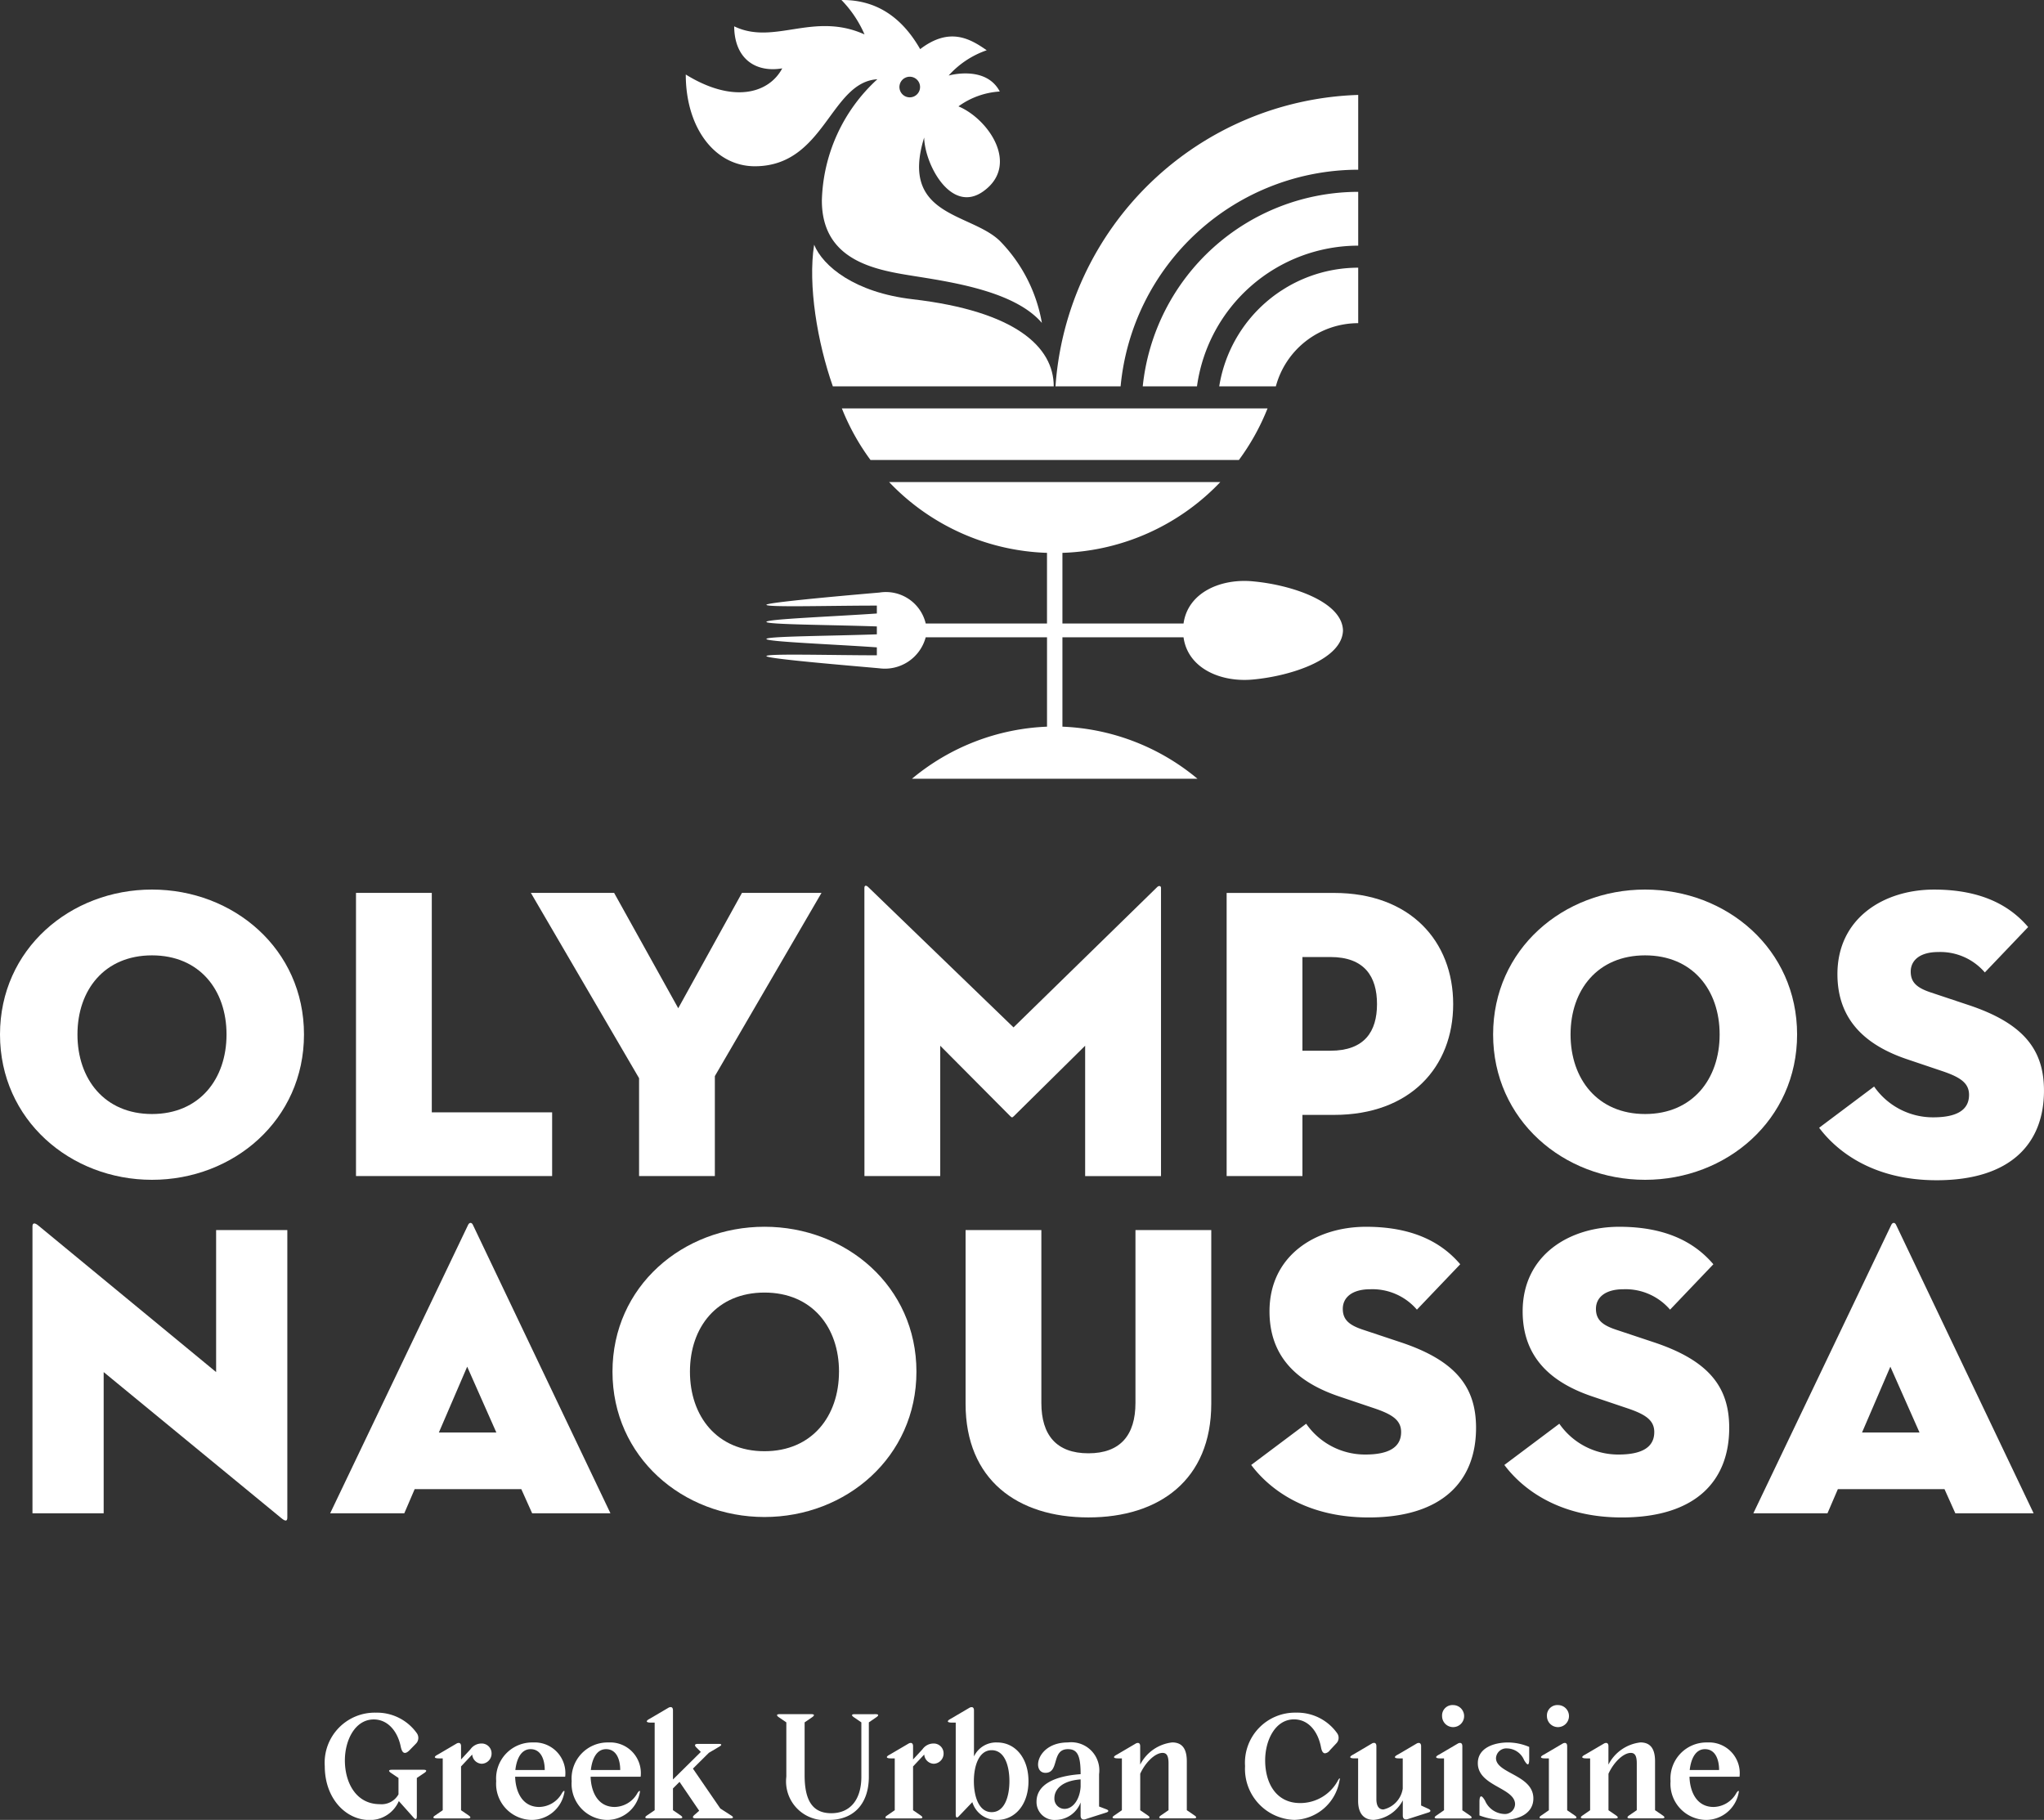 <svg xmlns="http://www.w3.org/2000/svg" width="161" height="143.346" viewBox="0 0 161 143.346" fill="#fff">
  <rect x="0" y="0" width="161" height="143.346" fill="#333333" stroke="none"/>
  <g id="Group_5" data-name="Group 5" transform="translate(-510.148 -192.872)">
    <g id="Group_1" data-name="Group 1" transform="translate(510.148 262.637)">
      <path id="Path_1" data-name="Path 1" d="M510.148,305.822c0-6.724,5.543-11.415,11.972-11.415s11.972,4.69,11.972,11.415-5.543,11.447-11.972,11.447S510.148,312.545,510.148,305.822Zm17.843,0c0-3.51-2.132-6.232-5.871-6.232s-5.871,2.722-5.871,6.232,2.132,6.265,5.871,6.265S527.991,309.331,527.991,305.822Z" transform="translate(-510.148 -294.105)"/>
      <path id="Path_2" data-name="Path 2" d="M550.783,294.787h5.97v17.286h9.479v5.018H550.783Z" transform="translate(-522.742 -294.223)"/>
      <path id="Path_3" data-name="Path 3" d="M570.743,294.787H577.3l5.051,9.086,5.019-9.086h6.265l-8.4,14.432v7.872h-5.969v-7.708Z" transform="translate(-528.928 -294.223)"/>
      <path id="Path_4" data-name="Path 4" d="M608.812,294.14c0-.2.131-.23.3-.066l11.446,11.054,11.317-11.054c.131-.132.3-.1.3.066v22.7H626.2V306.571l-5.609,5.543c-.131.131-.164.131-.295,0l-5.511-5.543v10.266h-5.969Z" transform="translate(-540.726 -293.969)"/>
      <path id="Path_5" data-name="Path 5" d="M656.129,317.091h-5.97v-22.3h8.463c6,0,9.381,3.805,9.381,8.758s-3.379,8.725-9.381,8.725h-2.493Zm2.2-9.872c2.69,0,3.674-1.509,3.674-3.674s-.984-3.706-3.674-3.706h-2.2v7.38Z" transform="translate(-553.54 -294.223)"/>
      <path id="Path_6" data-name="Path 6" d="M680.575,305.822c0-6.724,5.543-11.415,11.971-11.415s11.973,4.69,11.973,11.415-5.543,11.447-11.973,11.447S680.575,312.545,680.575,305.822Zm17.843,0c0-3.51-2.132-6.232-5.872-6.232s-5.871,2.722-5.871,6.232,2.132,6.265,5.871,6.265S698.418,309.331,698.418,305.822Z" transform="translate(-562.967 -294.105)"/>
      <path id="Path_7" data-name="Path 7" d="M717.787,313.169l4.33-3.247a5.643,5.643,0,0,0,4.657,2.426c1.771,0,2.821-.524,2.821-1.771,0-.951-.722-1.41-2.2-1.9l-2.624-.885c-3.247-1.083-5.543-3.051-5.543-6.724,0-4.4,3.642-6.659,7.61-6.659,3.936,0,6.1,1.41,7.413,2.951l-3.412,3.575a4.621,4.621,0,0,0-3.673-1.607c-1.443,0-2.165.656-2.165,1.541,0,.854.492,1.279,1.575,1.64l2.951.984c4.461,1.476,5.97,3.608,5.97,6.757,0,4.1-2.559,7.053-8.462,7.053C722.019,317.3,719.165,315.006,717.787,313.169Z" transform="translate(-574.499 -294.105)"/>
      <path id="Path_8" data-name="Path 8" d="M519.463,344.226v11.12h-5.608v-22.6c0-.2.1-.361.459-.066l14.006,11.545V333.041h5.609v22.633c0,.262-.1.361-.46.066Z" transform="translate(-511.297 -305.917)"/>
      <path id="Path_9" data-name="Path 9" d="M553.674,355.326h-5.839l10.857-22.7c.1-.23.3-.23.393,0l10.825,22.7h-6.167l-.853-1.9h-8.4Zm4.953-11.546-2.23,5.183h4.526Z" transform="translate(-521.828 -305.897)"/>
      <path id="Path_10" data-name="Path 10" d="M580.059,344.31c0-6.724,5.543-11.415,11.972-11.415S604,337.585,604,344.31s-5.543,11.447-11.972,11.447S580.059,351.034,580.059,344.31Zm17.843,0c0-3.51-2.132-6.232-5.871-6.232s-5.871,2.722-5.871,6.232,2.132,6.265,5.871,6.265S597.9,347.819,597.9,344.31Z" transform="translate(-531.815 -306.033)"/>
      <path id="Path_11" data-name="Path 11" d="M620.361,346.953V333.275h5.969v13.613c0,2.526,1.181,3.969,3.706,3.969s3.706-1.443,3.706-3.969V333.275h5.971v13.678c0,6-4.1,8.954-9.677,8.954S620.361,352.955,620.361,346.953Z" transform="translate(-544.305 -306.151)"/>
      <path id="Path_12" data-name="Path 12" d="M652.963,351.657l4.33-3.247a5.643,5.643,0,0,0,4.657,2.426c1.771,0,2.821-.524,2.821-1.771,0-.951-.722-1.411-2.2-1.9l-2.624-.885c-3.247-1.082-5.543-3.051-5.543-6.724,0-4.4,3.641-6.659,7.609-6.659,3.936,0,6.1,1.411,7.414,2.952l-3.412,3.575a4.622,4.622,0,0,0-3.673-1.607c-1.443,0-2.165.656-2.165,1.542,0,.853.492,1.279,1.574,1.64l2.952.983c4.461,1.476,5.97,3.608,5.97,6.757,0,4.1-2.559,7.053-8.462,7.053C657.195,355.79,654.34,353.494,652.963,351.657Z" transform="translate(-554.409 -306.033)"/>
      <path id="Path_13" data-name="Path 13" d="M681.859,351.657l4.33-3.247a5.644,5.644,0,0,0,4.657,2.426c1.771,0,2.821-.524,2.821-1.771,0-.951-.722-1.411-2.2-1.9l-2.624-.885c-3.247-1.082-5.543-3.051-5.543-6.724,0-4.4,3.641-6.659,7.609-6.659,3.936,0,6.1,1.411,7.413,2.952l-3.411,3.575a4.623,4.623,0,0,0-3.674-1.607c-1.442,0-2.164.656-2.164,1.542,0,.853.492,1.279,1.574,1.64l2.952.983c4.461,1.476,5.971,3.608,5.971,6.757,0,4.1-2.559,7.053-8.463,7.053C686.091,355.79,683.236,353.494,681.859,351.657Z" transform="translate(-563.365 -306.033)"/>
      <path id="Path_14" data-name="Path 14" d="M716.118,355.326h-5.839l10.857-22.7c.1-.23.3-.23.393,0l10.825,22.7h-6.167l-.852-1.9h-8.4Zm4.952-11.546-2.23,5.183h4.526Z" transform="translate(-572.172 -305.897)"/>
    </g>
    <g id="Group_3" data-name="Group 3" transform="translate(535.729 327.174)">
      <g id="Group_2" data-name="Group 2" transform="translate(0)">
        <path id="Path_15" data-name="Path 15" d="M547.217,392.567a3.944,3.944,0,0,1,4.024-4.211,3.851,3.851,0,0,1,3.237,1.631.642.642,0,0,1-.07.8l-.469.48c-.165.176-.294.258-.411.258-.152,0-.258-.164-.328-.5-.258-1.244-1.044-2.135-2.123-2.135-1.478,0-2.276,1.642-2.276,3.226,0,1.736.868,3.448,2.757,3.448a1.524,1.524,0,0,0,1.466-.774v-1.29l-.609-.411c-.2-.141-.164-.235.082-.235h2.5c.246,0,.282.094.083.235l-.611.411v3.014c0,.141-.035.223-.094.223-.035,0-.094-.036-.164-.117l-1.161-1.3a2.469,2.469,0,0,1-2.334,1.491C548.871,396.8,547.217,395.113,547.217,392.567Z" transform="translate(-547.217 -387.758)"/>
        <path id="Path_16" data-name="Path 16" d="M560.351,397.109v-4.083h-.306c-.387,0-.422-.128-.081-.3l1.477-.868a.326.326,0,0,1,.176-.048c.106,0,.176.083.176.259v1.043l.739-.8a1.07,1.07,0,0,1,.88-.458.777.777,0,0,1,.786.786.8.8,0,0,1-.786.809.782.782,0,0,1-.739-.727l-.88.938v3.449l.6.411c.2.141.176.235-.07.235h-2.5c-.246,0-.282-.094-.07-.235Z" transform="translate(-551.059 -388.827)"/>
        <path id="Path_17" data-name="Path 17" d="M566.784,394.805a2.838,2.838,0,0,1,2.9-3.049,2.417,2.417,0,0,1,2.533,2.7h-3.941c.035,1.185.563,2.381,1.9,2.381a2.1,2.1,0,0,0,1.807-1.126c.07-.094.117-.141.152-.141s.035.07,0,.211a2.616,2.616,0,0,1-2.51,2.076A2.84,2.84,0,0,1,566.784,394.805Zm3.824-.88c0-.833-.305-1.642-1.115-1.642-.739,0-1.1.751-1.2,1.642Z" transform="translate(-553.281 -388.811)"/>
        <path id="Path_18" data-name="Path 18" d="M575.4,394.805a2.838,2.838,0,0,1,2.9-3.049,2.417,2.417,0,0,1,2.533,2.7h-3.941c.035,1.185.563,2.381,1.9,2.381a2.1,2.1,0,0,0,1.806-1.126c.07-.094.117-.141.153-.141s.035.07,0,.211a2.617,2.617,0,0,1-2.51,2.076A2.84,2.84,0,0,1,575.4,394.805Zm3.824-.88c0-.833-.3-1.642-1.114-1.642-.74,0-1.1.751-1.2,1.642Z" transform="translate(-555.952 -388.811)"/>
        <path id="Path_19" data-name="Path 19" d="M584.541,395.844v-6.9h-.305c-.387,0-.422-.13-.082-.305l1.478-.868a.331.331,0,0,1,.176-.047c.106,0,.175.082.175.257v5.443l2.194-2.17-.352-.352c-.176-.176-.128-.282.117-.282h1.642c.246,0,.271.082.059.21l-.833.493-1.255,1.244,2.158,3.144.857.551c.211.13.176.224-.07.224h-2.733c-.246,0-.281-.106-.094-.27l.375-.329-1.548-2.275-.517.516v1.713l.6.411c.2.141.176.235-.07.235h-2.5c-.246,0-.282-.094-.07-.235Z" transform="translate(-558.556 -387.563)"/>
        <path id="Path_20" data-name="Path 20" d="M599.042,388.526h2.5c.246,0,.27.094.07.235l-.6.411v4.164c0,1.97.609,2.992,2.1,2.992s2.369-1.068,2.369-2.874v-4.281l-.6-.411c-.2-.141-.176-.235.07-.235H606.6c.247,0,.27.094.07.235l-.6.411v4.281c0,2.182-1.243,3.4-3.121,3.4a3.051,3.051,0,0,1-3.378-3.4v-4.281l-.6-.411C598.773,388.62,598.8,388.526,599.042,388.526Z" transform="translate(-563.215 -387.81)"/>
        <path id="Path_21" data-name="Path 21" d="M611.945,397.109v-4.083h-.306c-.386,0-.422-.128-.082-.3l1.478-.868a.326.326,0,0,1,.176-.048c.105,0,.176.083.176.259v1.043l.739-.8a1.069,1.069,0,0,1,.88-.458.776.776,0,0,1,.786.786.8.8,0,0,1-.786.809.782.782,0,0,1-.739-.727l-.88.938v3.449l.6.411c.2.141.176.235-.07.235h-2.5c-.246,0-.282-.094-.07-.235Z" transform="translate(-567.049 -388.827)"/>
        <path id="Path_22" data-name="Path 22" d="M620.04,387.774a.331.331,0,0,1,.176-.047c.106,0,.176.082.176.257v3.625a1.924,1.924,0,0,1,1.83-1.1c1.419,0,2.463,1.219,2.463,3.049s-1.043,3.05-2.463,3.05a1.973,1.973,0,0,1-1.959-1.4l-1.044,1.091c-.07.081-.129.117-.164.117-.07,0-.1-.082-.1-.223v-7.249h-.306c-.386,0-.422-.13-.082-.305Zm3.144,5.783c0-1.161-.352-2.439-1.4-2.439-1.009,0-1.4,1.243-1.4,2.439s.387,2.44,1.4,2.44C622.832,396,623.184,394.706,623.184,393.557Z" transform="translate(-569.256 -387.563)"/>
        <path id="Path_23" data-name="Path 23" d="M633.385,394.254V396.8l.551.211c.235.082.235.2,0,.27l-1.619.516a.347.347,0,0,1-.141.023c-.153,0-.246-.106-.246-.293v-1.044a2.119,2.119,0,0,1-1.959,1.373,1.409,1.409,0,0,1-1.513-1.432c0-1.29,1.3-2.016,3.473-2.17,0-1.466-.247-1.971-1-1.971-1.325,0-.644,1.865-1.771,1.865-1.1,0-.7-2.393,1.76-2.393A2.214,2.214,0,0,1,633.385,394.254Zm-1.454.985v-.574c-1.56.117-2.065.856-2.065,1.477a.8.8,0,0,0,.8.845C631.332,396.987,631.873,396.237,631.931,395.24Z" transform="translate(-572.395 -388.811)"/>
        <path id="Path_24" data-name="Path 24" d="M637.87,397.093v-4.083h-.306c-.386,0-.422-.128-.082-.3l1.478-.868a.325.325,0,0,1,.175-.048c.106,0,.176.083.176.259V393.5a3.249,3.249,0,0,1,2.523-1.747c.856,0,1.15.6,1.15,1.489v3.848l.6.411c.211.141.176.235-.07.235h-2.5c-.246,0-.269-.094-.07-.235l.6-.411V393.4c0-.6-.153-.822-.47-.822-.574,0-1.337.716-1.76,1.642v2.874l.6.411c.2.141.175.235-.07.235h-2.5c-.246,0-.282-.094-.07-.235Z" transform="translate(-575.083 -388.811)"/>
        <path id="Path_25" data-name="Path 25" d="M656.118,388.884c-1.478,0-2.275,1.642-2.275,3.226,0,1.806.868,3.366,2.756,3.366a3.367,3.367,0,0,0,2.992-1.807c.059-.094.094-.141.117-.141s.024.059-.012.188a3.7,3.7,0,0,1-3.554,3.085,4.014,4.014,0,0,1-3.882-4.235,3.944,3.944,0,0,1,4.023-4.211,3.854,3.854,0,0,1,3.238,1.631.623.623,0,0,1-.07.785l-.516.551a.545.545,0,0,1-.375.235c-.153,0-.258-.153-.317-.469C657.995,389.787,657.221,388.884,656.118,388.884Z" transform="translate(-579.771 -387.758)"/>
        <path id="Path_26" data-name="Path 26" d="M665.974,391.854a.322.322,0,0,1,.175-.048c.106,0,.176.083.176.259v4.164c0,.6.235.821.551.821a1.987,1.987,0,0,0,1.525-1.642v-2.382H668.1c-.387,0-.422-.128-.082-.3l1.478-.868a.326.326,0,0,1,.176-.048c.1,0,.176.083.176.259v4.668l.562.258c.235.106.224.235-.011.3l-1.607.516a.349.349,0,0,1-.141.023c-.152,0-.246-.106-.246-.293v-1.208a2.868,2.868,0,0,1-2.287,1.537c-.857,0-1.232-.6-1.232-1.491v-3.355h-.305c-.386,0-.422-.128-.081-.3Z" transform="translate(-583.492 -388.827)"/>
        <path id="Path_27" data-name="Path 27" d="M674.64,395.771v-4.083h-.305c-.387,0-.423-.128-.083-.3l1.478-.868a.326.326,0,0,1,.176-.048c.106,0,.176.083.176.259v5.044l.6.411c.2.141.176.235-.07.235h-2.5c-.246,0-.282-.094-.07-.235Zm.715-8.282a.868.868,0,1,1-.868.868A.819.819,0,0,1,675.355,387.489Z" transform="translate(-586.479 -387.489)"/>
        <path id="Path_28" data-name="Path 28" d="M678.959,396.436c0-.282.046-.434.128-.434s.176.117.306.329a1.722,1.722,0,0,0,1.477,1.056.8.8,0,0,0,.892-.763c0-1.313-2.933-1.419-2.933-3.237,0-1.22,1.3-1.63,2.382-1.63a4.3,4.3,0,0,1,1.665.351v.95q0,.423-.106.423c-.07,0-.164-.118-.293-.329a1.485,1.485,0,0,0-1.338-.927.814.814,0,0,0-.879.763c0,1.22,2.944,1.314,2.944,3.179,0,1.138-1.079,1.689-2.369,1.689a5.263,5.263,0,0,1-1.877-.352Z" transform="translate(-588.006 -388.811)"/>
        <path id="Path_29" data-name="Path 29" d="M686.608,395.771v-4.083H686.3c-.386,0-.422-.128-.082-.3l1.478-.868a.326.326,0,0,1,.176-.048c.106,0,.176.083.176.259v5.044l.6.411c.2.141.176.235-.07.235h-2.5c-.246,0-.281-.094-.07-.235Zm.715-8.282a.868.868,0,1,1-.868.868A.819.819,0,0,1,687.323,387.489Z" transform="translate(-590.188 -387.489)"/>
        <path id="Path_30" data-name="Path 30" d="M691.317,397.093v-4.083h-.306c-.386,0-.422-.128-.082-.3l1.478-.868a.325.325,0,0,1,.176-.048c.106,0,.176.083.176.259V393.5a3.248,3.248,0,0,1,2.522-1.747c.856,0,1.15.6,1.15,1.489v3.848l.6.411c.212.141.176.235-.07.235h-2.5c-.246,0-.269-.094-.07-.235l.6-.411V393.4c0-.6-.153-.822-.47-.822-.574,0-1.337.716-1.759,1.642v2.874l.6.411c.2.141.176.235-.07.235h-2.5c-.246,0-.282-.094-.07-.235Z" transform="translate(-591.648 -388.811)"/>
        <path id="Path_31" data-name="Path 31" d="M700.827,394.805a2.838,2.838,0,0,1,2.9-3.049,2.418,2.418,0,0,1,2.534,2.7h-3.942c.035,1.185.563,2.381,1.9,2.381a2.1,2.1,0,0,0,1.807-1.126c.07-.094.117-.141.152-.141s.035.07,0,.211a2.617,2.617,0,0,1-2.51,2.076A2.84,2.84,0,0,1,700.827,394.805Zm3.824-.88c0-.833-.3-1.642-1.114-1.642-.739,0-1.1.751-1.2,1.642Z" transform="translate(-594.824 -388.811)"/>
      </g>
    </g>
    <g id="Group_4" data-name="Group 4" transform="translate(564.165 192.872)">
      <path id="Path_32" data-name="Path 32" d="M610.762,225.1c-4.555-.528-7.057-2.595-7.757-4.294-.5,3.17.254,7.687,1.473,11.154h17.4C621.879,228.866,618.878,226.042,610.762,225.1Z" transform="translate(-592.895 -201.53)"/>
      <path id="Path_33" data-name="Path 33" d="M640.582,230.091h4.272a12.839,12.839,0,0,1,12.7-11.084v-4.238A17.085,17.085,0,0,0,640.582,230.091Z" transform="translate(-604.589 -199.658)"/>
      <path id="Path_34" data-name="Path 34" d="M649.314,232.774h4.46a6.717,6.717,0,0,1,6.487-4.977v-4.37A11.1,11.1,0,0,0,649.314,232.774Z" transform="translate(-607.296 -202.342)"/>
      <path id="Path_35" data-name="Path 35" d="M630.624,226.664h5.129A18.823,18.823,0,0,1,654.468,209.6v-5.891A24.7,24.7,0,0,0,630.624,226.664Z" transform="translate(-601.503 -196.232)"/>
      <path id="Path_36" data-name="Path 36" d="M637.513,243.553a18.023,18.023,0,0,0,2.257-4.063H606.242a18.023,18.023,0,0,0,2.257,4.063Z" transform="translate(-593.947 -207.32)"/>
      <path id="Path_37" data-name="Path 37" d="M603.514,199.115a13.4,13.4,0,0,0-4.37,9.55c0,4.873,4.437,5.5,7.423,5.976,3.2.508,7.845,1.258,9.907,3.665a12.193,12.193,0,0,0-3.312-6.459c-2.31-2.237-7.9-1.889-5.96-8.142.048,2.134,2.132,6.055,4.667,4.231,2.887-2.077.393-5.7-1.966-6.686a6.19,6.19,0,0,1,3.254-1.17c-1.1-2.1-4.028-1.257-4.028-1.257a7.155,7.155,0,0,1,3-1.992c-1.317-.919-2.931-1.854-5.242-.089-1.507-2.639-3.589-3.9-6.2-3.869a9,9,0,0,1,1.817,2.71c-4.037-1.818-7.115.886-10.267-.638.024,2.584,1.712,3.664,3.787,3.311-1.059,1.987-3.886,2.782-7.6.485,0,4.2,2.289,7.226,5.44,7.226C599.363,205.967,599.8,199.34,603.514,199.115Zm2.116-.072a.812.812,0,1,1-.248,1.121A.812.812,0,0,1,605.629,199.042Z" transform="translate(-588.425 -192.872)"/>
      <path id="Path_38" data-name="Path 38" d="M636.025,255.723c-2.574-.273-5.2.855-5.541,3.315h-9.54v-5.567a17.962,17.962,0,0,0,12.435-5.575H607.294a17.962,17.962,0,0,0,12.435,5.575v5.567h-9.552a3.222,3.222,0,0,0-3.65-2.439c-1.889.157,0,0,0,0s-8.9.749-8.9.963,5.156.06,8.7.064l0,.622c-3.546.246-8.7.442-8.7.66s5.155.232,8.7.359l0,.621c-3.55.131-8.7.148-8.7.366s5.154.411,8.7.66l0,.626c-3.543,0-8.7-.151-8.7.064s7.022.787,8.9.961a3.329,3.329,0,0,0,3.647-2.441h9.557v7.038a17.693,17.693,0,0,0-10.636,4.1H631.58a17.692,17.692,0,0,0-10.636-4.1v-7.038h9.54c.337,2.46,2.967,3.585,5.54,3.317,2.933-.282,6.953-1.572,7.019-3.856C642.978,257.295,638.958,256,636.025,255.723Z" transform="translate(-591.277 -209.925)"/>
    </g>
  </g>
</svg>
